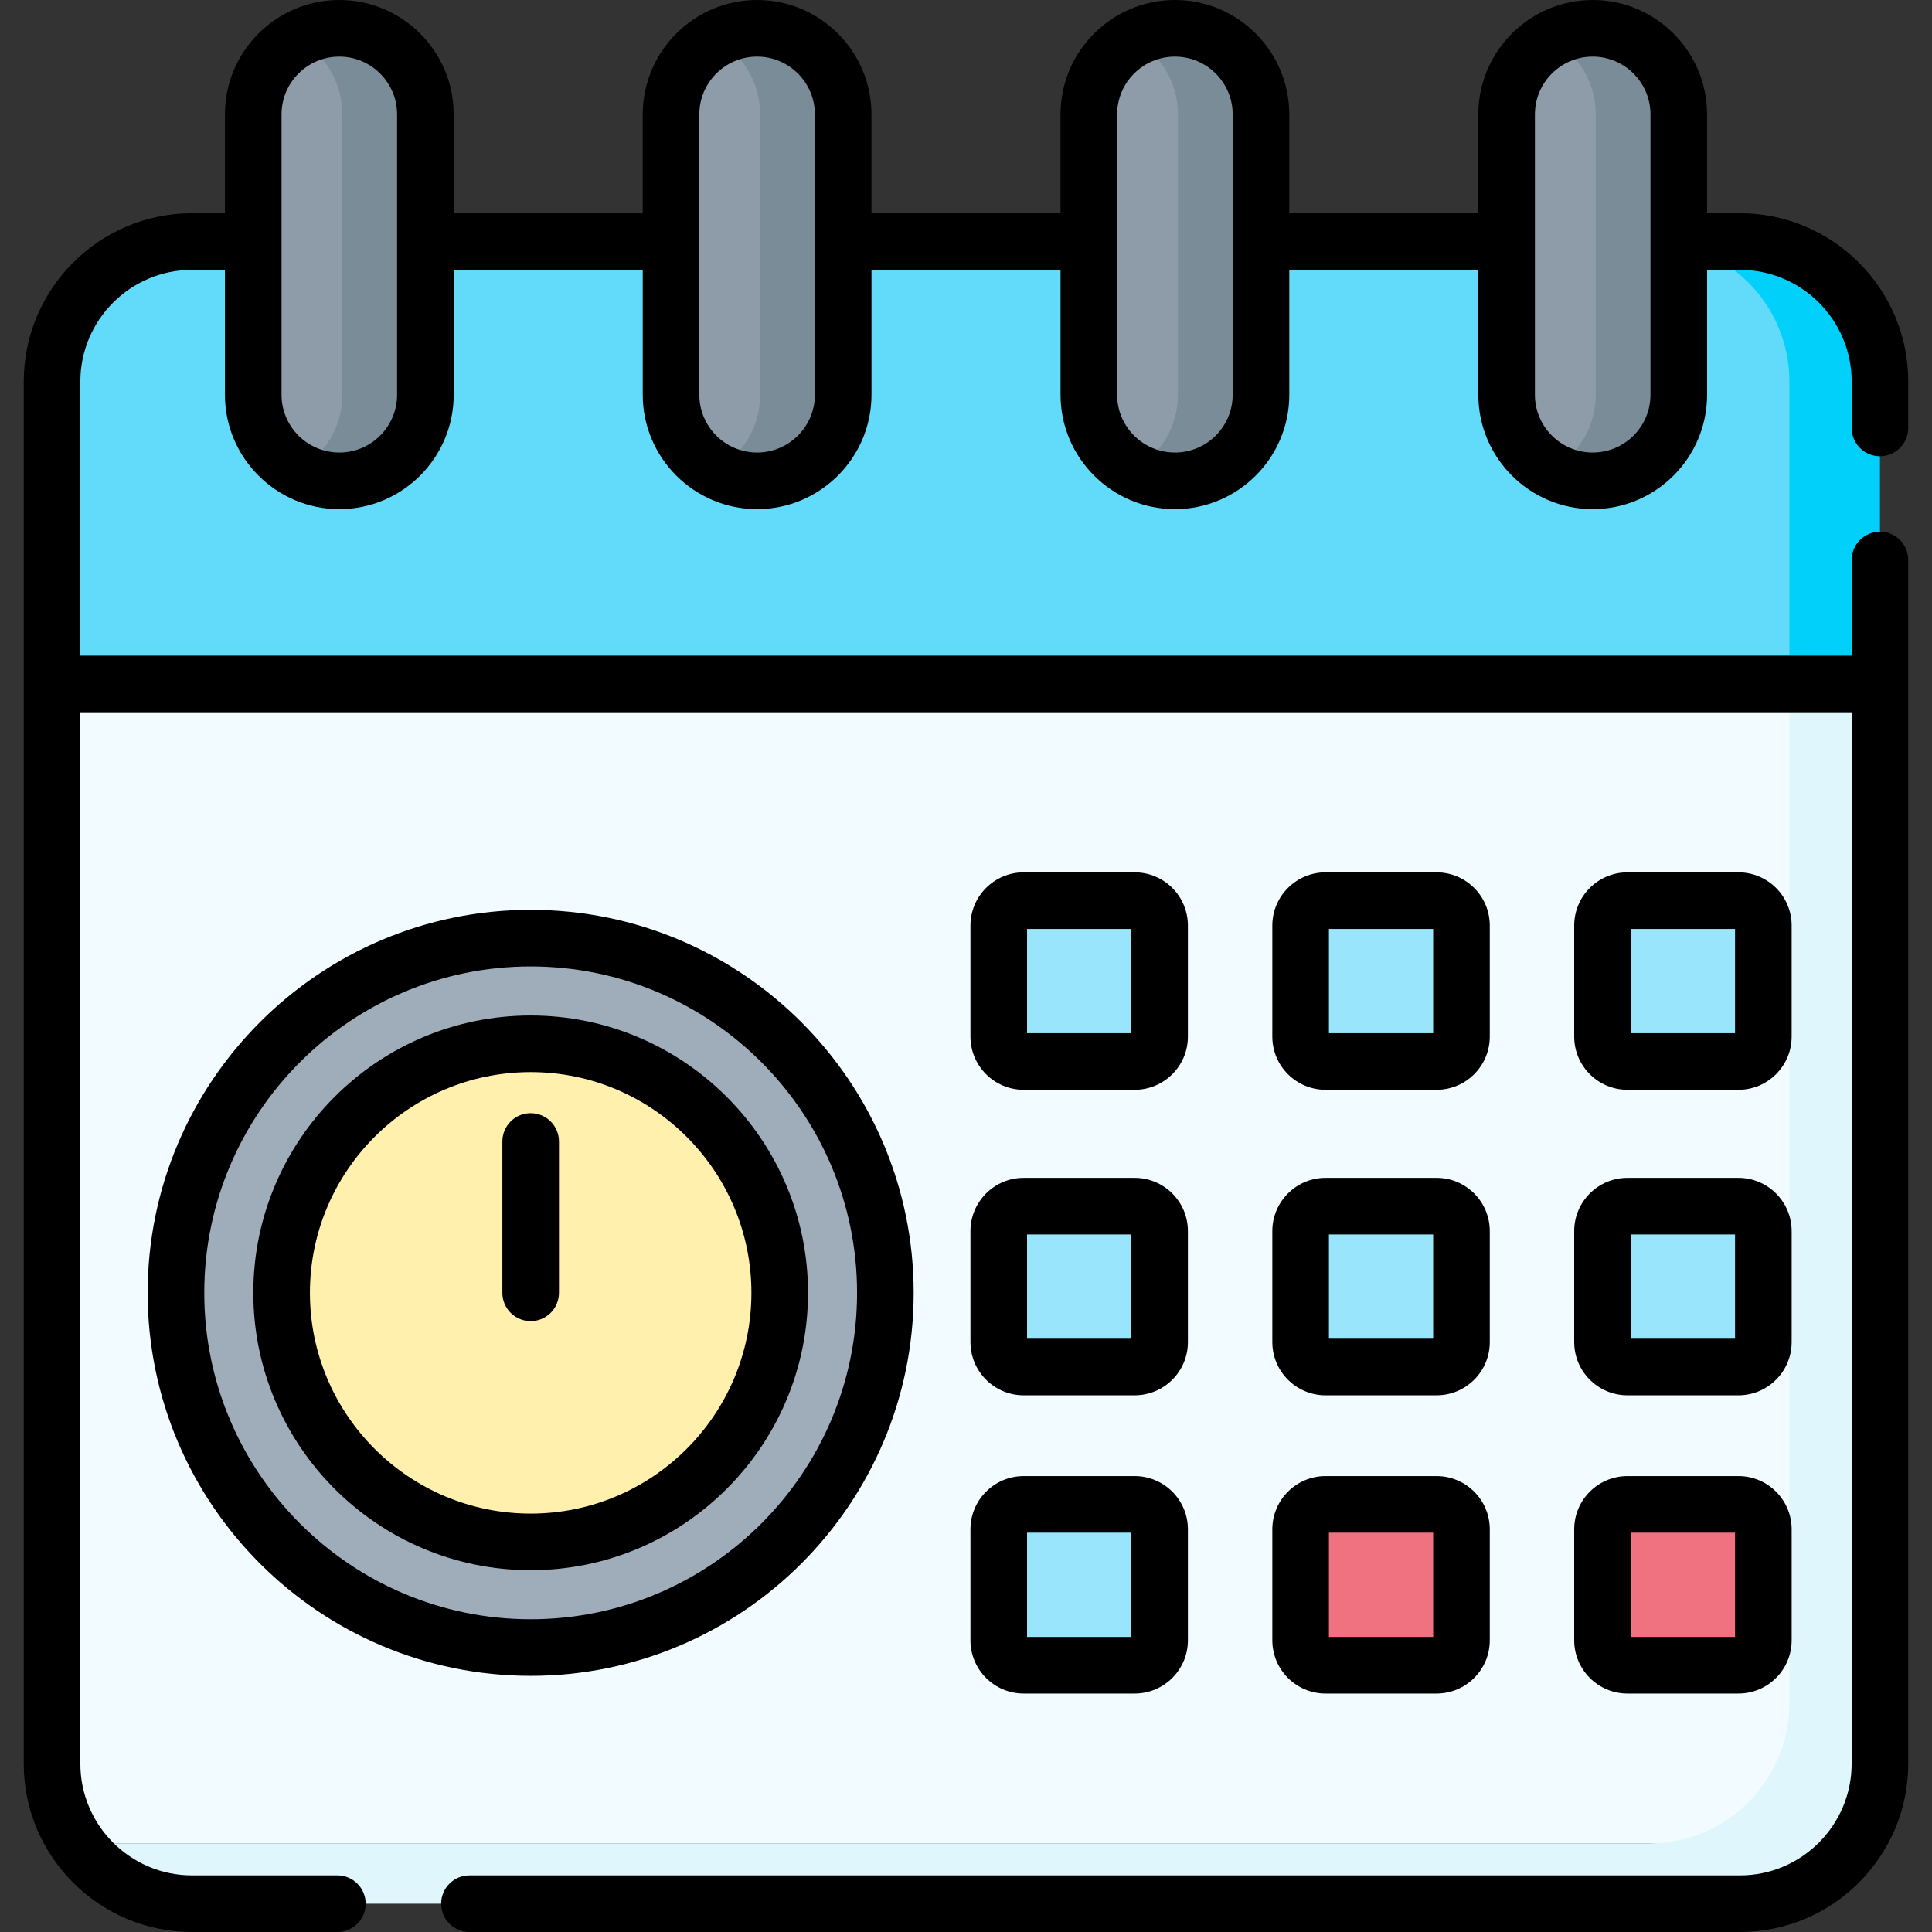 <svg id="Capa_1" enable-background="new 0 0 512 512" height="512" viewBox="0 0 512 512" width="512" xmlns="http://www.w3.org/2000/svg"><rect x="0" y="0" width="512" height="512" fill="#333333" stroke="none"/><g><g><path d="m19.609 170.333-5.815 10.92v286.143c0 7.811 2.211 13.966 5.815 19.931 2.969.765 6.081 1.173 9.289 1.173h414.205c20.492 0 37.104-16.612 37.104-37.104v-281.063z" fill="#f2fbff"/><path d="m496.667 170.333c-5.812 0-17.631 0-22.46 0v281.063c0 20.492-16.612 37.104-37.104 37.104h-408.205c-3.208 0-6.32-.407-9.289-1.173 6.589 10.322 18.135 17.173 31.289 17.173h410.205c20.492 0 37.104-16.612 37.104-37.104v-286.143l-1.54-1.086z" fill="#dff6fd"/><circle cx="140.632" cy="342.616" fill="#9facba" r="94"/><circle cx="140.632" cy="342.616" fill="#fff0ad" r="66"/><g fill="#99e6fc"><path d="m300.705 281.306h-29.427c-3.645 0-6.6-2.955-6.6-6.6v-29.427c0-3.645 2.955-6.6 6.6-6.6h29.427c3.645 0 6.6 2.955 6.6 6.6v29.427c0 3.645-2.955 6.6-6.6 6.6z"/><path d="m380.705 281.306h-29.427c-3.645 0-6.6-2.955-6.6-6.6v-29.427c0-3.645 2.955-6.6 6.6-6.6h29.427c3.645 0 6.6 2.955 6.6 6.6v29.427c0 3.645-2.955 6.6-6.6 6.6z"/><path d="m460.705 281.306h-29.427c-3.645 0-6.6-2.955-6.6-6.6v-29.427c0-3.645 2.955-6.6 6.6-6.6h29.427c3.645 0 6.6 2.955 6.6 6.6v29.427c0 3.645-2.955 6.6-6.6 6.6z"/><path d="m300.705 362.274h-29.427c-3.645 0-6.6-2.955-6.6-6.6v-29.427c0-3.645 2.955-6.6 6.6-6.6h29.427c3.645 0 6.6 2.955 6.6 6.6v29.427c0 3.646-2.955 6.6-6.6 6.6z"/><path d="m380.705 362.274h-29.427c-3.645 0-6.6-2.955-6.6-6.6v-29.427c0-3.645 2.955-6.6 6.6-6.6h29.427c3.645 0 6.6 2.955 6.6 6.6v29.427c0 3.646-2.955 6.6-6.6 6.6z"/><path d="m460.705 362.274h-29.427c-3.645 0-6.6-2.955-6.6-6.6v-29.427c0-3.645 2.955-6.6 6.6-6.6h29.427c3.645 0 6.6 2.955 6.6 6.6v29.427c0 3.646-2.955 6.6-6.6 6.6z"/><path d="m300.705 441.306h-29.427c-3.645 0-6.6-2.955-6.6-6.6v-29.427c0-3.645 2.955-6.6 6.6-6.6h29.427c3.645 0 6.6 2.955 6.6 6.6v29.427c0 3.645-2.955 6.6-6.6 6.6z"/></g><path d="m380.705 441.306h-29.427c-3.645 0-6.6-2.955-6.6-6.6v-29.427c0-3.645 2.955-6.6 6.6-6.6h29.427c3.645 0 6.6 2.955 6.6 6.6v29.427c0 3.645-2.955 6.6-6.6 6.6z" fill="#f07281"/><path d="m460.705 441.306h-29.427c-3.645 0-6.6-2.955-6.6-6.6v-29.427c0-3.645 2.955-6.6 6.6-6.6h29.427c3.645 0 6.6 2.955 6.6 6.6v29.427c0 3.645-2.955 6.6-6.6 6.6z" fill="#f07281"/><path d="m441.102 64.012c-4.696 0-384.523 0-390.205 0-20.492 0-37.104 16.612-37.104 37.104v80.137h464.413v-80.137c0-20.491-16.612-37.104-37.104-37.104z" fill="#62dbfb"/><path d="m461.102 64.012h-24c20.492 0 37.104 16.612 37.104 37.104v80.137h24v-80.137c0-20.491-16.612-37.104-37.104-37.104z" fill="#01d0fb"/><path d="m411.079 10.326c-7.041 3.884-11.812 11.376-11.812 19.986v74.302c0 8.61 4.771 16.103 11.812 19.986h4c7.041-3.884 11.812-11.377 11.812-19.986v-74.302c0-8.609-4.771-16.103-11.812-19.986z" fill="#8d9ca8"/><path d="m422.079 7.5c-3.989 0-7.738 1.027-11 2.826 7.041 3.884 11.812 11.377 11.812 19.986v74.302c0 8.609-4.771 16.103-11.812 19.986 14.891 8.213 33.812-2.391 33.812-19.986v-74.302c0-12.599-10.214-22.812-22.812-22.812z" fill="#7a8c98"/><path d="m300.36 10.326c-7.041 3.884-11.812 11.376-11.812 19.986v74.302c0 8.61 4.771 16.103 11.812 19.986h4c7.041-3.884 11.812-11.377 11.812-19.986v-74.302c0-8.609-4.771-16.103-11.812-19.986z" fill="#8d9ca8"/><path d="m311.36 7.5c-3.989 0-7.738 1.027-11 2.826 7.041 3.884 11.812 11.377 11.812 19.986v74.302c0 8.609-4.771 16.103-11.812 19.986 14.891 8.213 33.812-2.391 33.812-19.986v-74.302c0-12.599-10.214-22.812-22.812-22.812z" fill="#7a8c98"/><path d="m189.64 10.326c-7.041 3.884-11.812 11.376-11.812 19.986v74.302c0 8.61 4.771 16.103 11.812 19.986h4c7.041-3.884 11.812-11.377 11.812-19.986v-74.302c0-8.609-4.771-16.103-11.812-19.986z" fill="#8d9ca8"/><path d="m200.64 7.5c-3.989 0-7.738 1.027-11 2.826 7.041 3.884 11.812 11.377 11.812 19.986v74.302c0 8.609-4.771 16.103-11.812 19.986 14.891 8.213 33.812-2.391 33.812-19.986v-74.302c0-12.599-10.213-22.812-22.812-22.812z" fill="#7a8c98"/><path d="m78.921 10.326c-7.041 3.884-11.812 11.376-11.812 19.986v74.302c0 8.61 4.771 16.103 11.812 19.986h4c7.041-3.884 11.812-11.377 11.812-19.986v-74.302c0-8.609-4.771-16.103-11.812-19.986z" fill="#8d9ca8"/><path d="m89.921 7.5c-3.989 0-7.738 1.027-11 2.826 7.041 3.884 11.812 11.377 11.812 19.986v74.302c0 8.609-4.771 16.103-11.812 19.986 14.891 8.213 33.812-2.391 33.812-19.986v-74.302c0-12.599-10.213-22.812-22.812-22.812z" fill="#7a8c98"/></g><g><path d="m242.132 342.616c0-55.967-45.532-101.5-101.5-101.5s-101.5 45.533-101.5 101.5 45.532 101.5 101.5 101.5 101.5-45.533 101.5-101.5zm-188 0c0-47.696 38.804-86.5 86.5-86.5s86.5 38.804 86.5 86.5-38.804 86.5-86.5 86.5-86.5-38.803-86.5-86.5z"/><path d="m214.132 342.616c0-40.528-32.972-73.5-73.5-73.5s-73.5 32.972-73.5 73.5 32.972 73.5 73.5 73.5 73.5-32.972 73.5-73.5zm-132 0c0-32.257 26.243-58.5 58.5-58.5s58.5 26.243 58.5 58.5-26.243 58.5-58.5 58.5-58.5-26.243-58.5-58.5z"/><path d="m271.278 288.806h29.427c7.775 0 14.101-6.325 14.101-14.1v-29.427c0-7.775-6.325-14.1-14.101-14.1h-29.427c-7.774 0-14.1 6.325-14.1 14.1v29.427c.001 7.774 6.326 14.1 14.1 14.1zm.901-42.627h27.627v27.627h-27.627z"/><path d="m351.278 288.806h29.427c7.775 0 14.101-6.325 14.101-14.1v-29.427c0-7.775-6.325-14.1-14.101-14.1h-29.427c-7.774 0-14.1 6.325-14.1 14.1v29.427c.001 7.774 6.326 14.1 14.1 14.1zm.901-42.627h27.627v27.627h-27.627z"/><path d="m431.278 288.806h29.427c7.775 0 14.101-6.325 14.101-14.1v-29.427c0-7.775-6.325-14.1-14.101-14.1h-29.427c-7.774 0-14.1 6.325-14.1 14.1v29.427c.001 7.774 6.326 14.1 14.1 14.1zm.901-42.627h27.627v27.627h-27.627z"/><path d="m148.132 342.616v-40.116c0-4.142-3.357-7.5-7.5-7.5s-7.5 3.358-7.5 7.5v40.116c0 4.142 3.357 7.5 7.5 7.5s7.5-3.358 7.5-7.5z"/><path d="m257.179 355.674c0 7.775 6.325 14.1 14.1 14.1h29.427c7.775 0 14.101-6.325 14.101-14.1v-29.427c0-7.775-6.325-14.1-14.101-14.1h-29.427c-7.774 0-14.1 6.325-14.1 14.1zm15-28.527h27.627v27.627h-27.627z"/><path d="m337.179 355.674c0 7.775 6.325 14.1 14.1 14.1h29.427c7.775 0 14.101-6.325 14.101-14.1v-29.427c0-7.775-6.325-14.1-14.101-14.1h-29.427c-7.774 0-14.1 6.325-14.1 14.1zm15-28.527h27.627v27.627h-27.627z"/><path d="m417.179 355.674c0 7.775 6.325 14.1 14.1 14.1h29.427c7.775 0 14.101-6.325 14.101-14.1v-29.427c0-7.775-6.325-14.1-14.101-14.1h-29.427c-7.774 0-14.1 6.325-14.1 14.1zm15-28.527h27.627v27.627h-27.627z"/><path d="m257.179 434.706c0 7.775 6.325 14.1 14.1 14.1h29.427c7.775 0 14.101-6.325 14.101-14.1v-29.427c0-7.775-6.325-14.1-14.101-14.1h-29.427c-7.774 0-14.1 6.325-14.1 14.1zm15-28.527h27.627v27.627h-27.627z"/><path d="m337.179 434.706c0 7.775 6.325 14.1 14.1 14.1h29.427c7.775 0 14.101-6.325 14.101-14.1v-29.427c0-7.775-6.325-14.1-14.101-14.1h-29.427c-7.774 0-14.1 6.325-14.1 14.1zm15-28.527h27.627v27.627h-27.627z"/><path d="m417.179 434.706c0 7.775 6.325 14.1 14.1 14.1h29.427c7.775 0 14.101-6.325 14.101-14.1v-29.427c0-7.775-6.325-14.1-14.101-14.1h-29.427c-7.774 0-14.1 6.325-14.1 14.1zm15-28.527h27.627v27.627h-27.627z"/><path d="m498.206 120.911c4.143 0 7.5-3.358 7.5-7.5v-12.295c0-24.595-20.009-44.604-44.604-44.604h-8.712v-26.2c.001-16.714-13.597-30.312-30.311-30.312-16.715 0-30.313 13.598-30.313 30.312v26.2h-50.095v-26.2c.001-16.714-13.597-30.312-30.312-30.312-16.714 0-30.312 13.598-30.312 30.312v26.2h-50.096v-26.2c.001-16.714-13.597-30.312-30.31-30.312-16.715 0-30.313 13.598-30.313 30.312v26.2h-50.095v-26.2c0-16.714-13.597-30.312-30.312-30.312-16.714 0-30.312 13.598-30.312 30.312v26.2h-8.712c-24.595 0-44.604 20.009-44.604 44.604v366.28c.001 24.595 20.01 44.604 44.604 44.604h38.511c4.143 0 7.5-3.358 7.5-7.5s-3.357-7.5-7.5-7.5h-38.511c-16.323 0-29.604-13.28-29.604-29.604v-278.643h469.412v278.643c0 16.324-13.28 29.604-29.604 29.604h-336.693c-4.143 0-7.5 3.358-7.5 7.5s3.357 7.5 7.5 7.5h336.694c24.595 0 44.604-20.009 44.604-44.604 0-13.718 0-305.602 0-318.985 0-4.142-3.357-7.5-7.5-7.5s-7.5 3.358-7.5 7.5v25.342c-3.232 0-461.23 0-469.412 0v-72.637c0-16.324 13.28-29.604 29.604-29.604h8.712v33.102c0 16.714 13.598 30.312 30.312 30.312 16.713 0 30.313-13.596 30.313-30.312v-33.102h50.095v33.102c0 16.714 13.598 30.312 30.313 30.312 16.641 0 30.312-13.536 30.312-30.312 0-13.032 0-3.767 0-33.102h50.096v33.102c0 16.714 13.598 30.312 30.312 30.312 16.715 0 30.313-13.598 30.313-30.312v-33.102h50.095v33.102c0 16.712 13.596 30.312 30.313 30.312 16.714 0 30.312-13.598 30.312-30.312v-33.102h8.712c16.323 0 29.604 13.28 29.604 29.604v12.295c-.006 4.142 3.351 7.5 7.494 7.5zm-423.597-16.297c0-7.417 0-66.751 0-74.302 0-8.443 6.87-15.312 15.312-15.312 8.443 0 15.313 6.869 15.313 15.312v74.302c0 8.443-6.869 15.312-15.313 15.312-8.442 0-15.312-6.869-15.312-15.312zm141.343 0c0 8.478-6.913 15.312-15.312 15.312-8.443 0-15.313-6.869-15.313-15.312 0-7.417 0-66.751 0-74.302 0-8.443 6.869-15.312 15.313-15.312 8.442 0 15.312 6.869 15.312 15.312zm110.72 0c0 8.443-6.869 15.312-15.313 15.312-8.442 0-15.312-6.869-15.312-15.312 0-7.417 0-66.751 0-74.302 0-8.443 6.869-15.312 15.312-15.312s15.313 6.869 15.313 15.312zm110.719 0c0 8.443-6.869 15.312-15.312 15.312s-15.313-6.869-15.313-15.312c0-7.417 0-66.751 0-74.302 0-8.443 6.869-15.312 15.313-15.312 8.442 0 15.312 6.869 15.312 15.312z"/></g></g></svg>